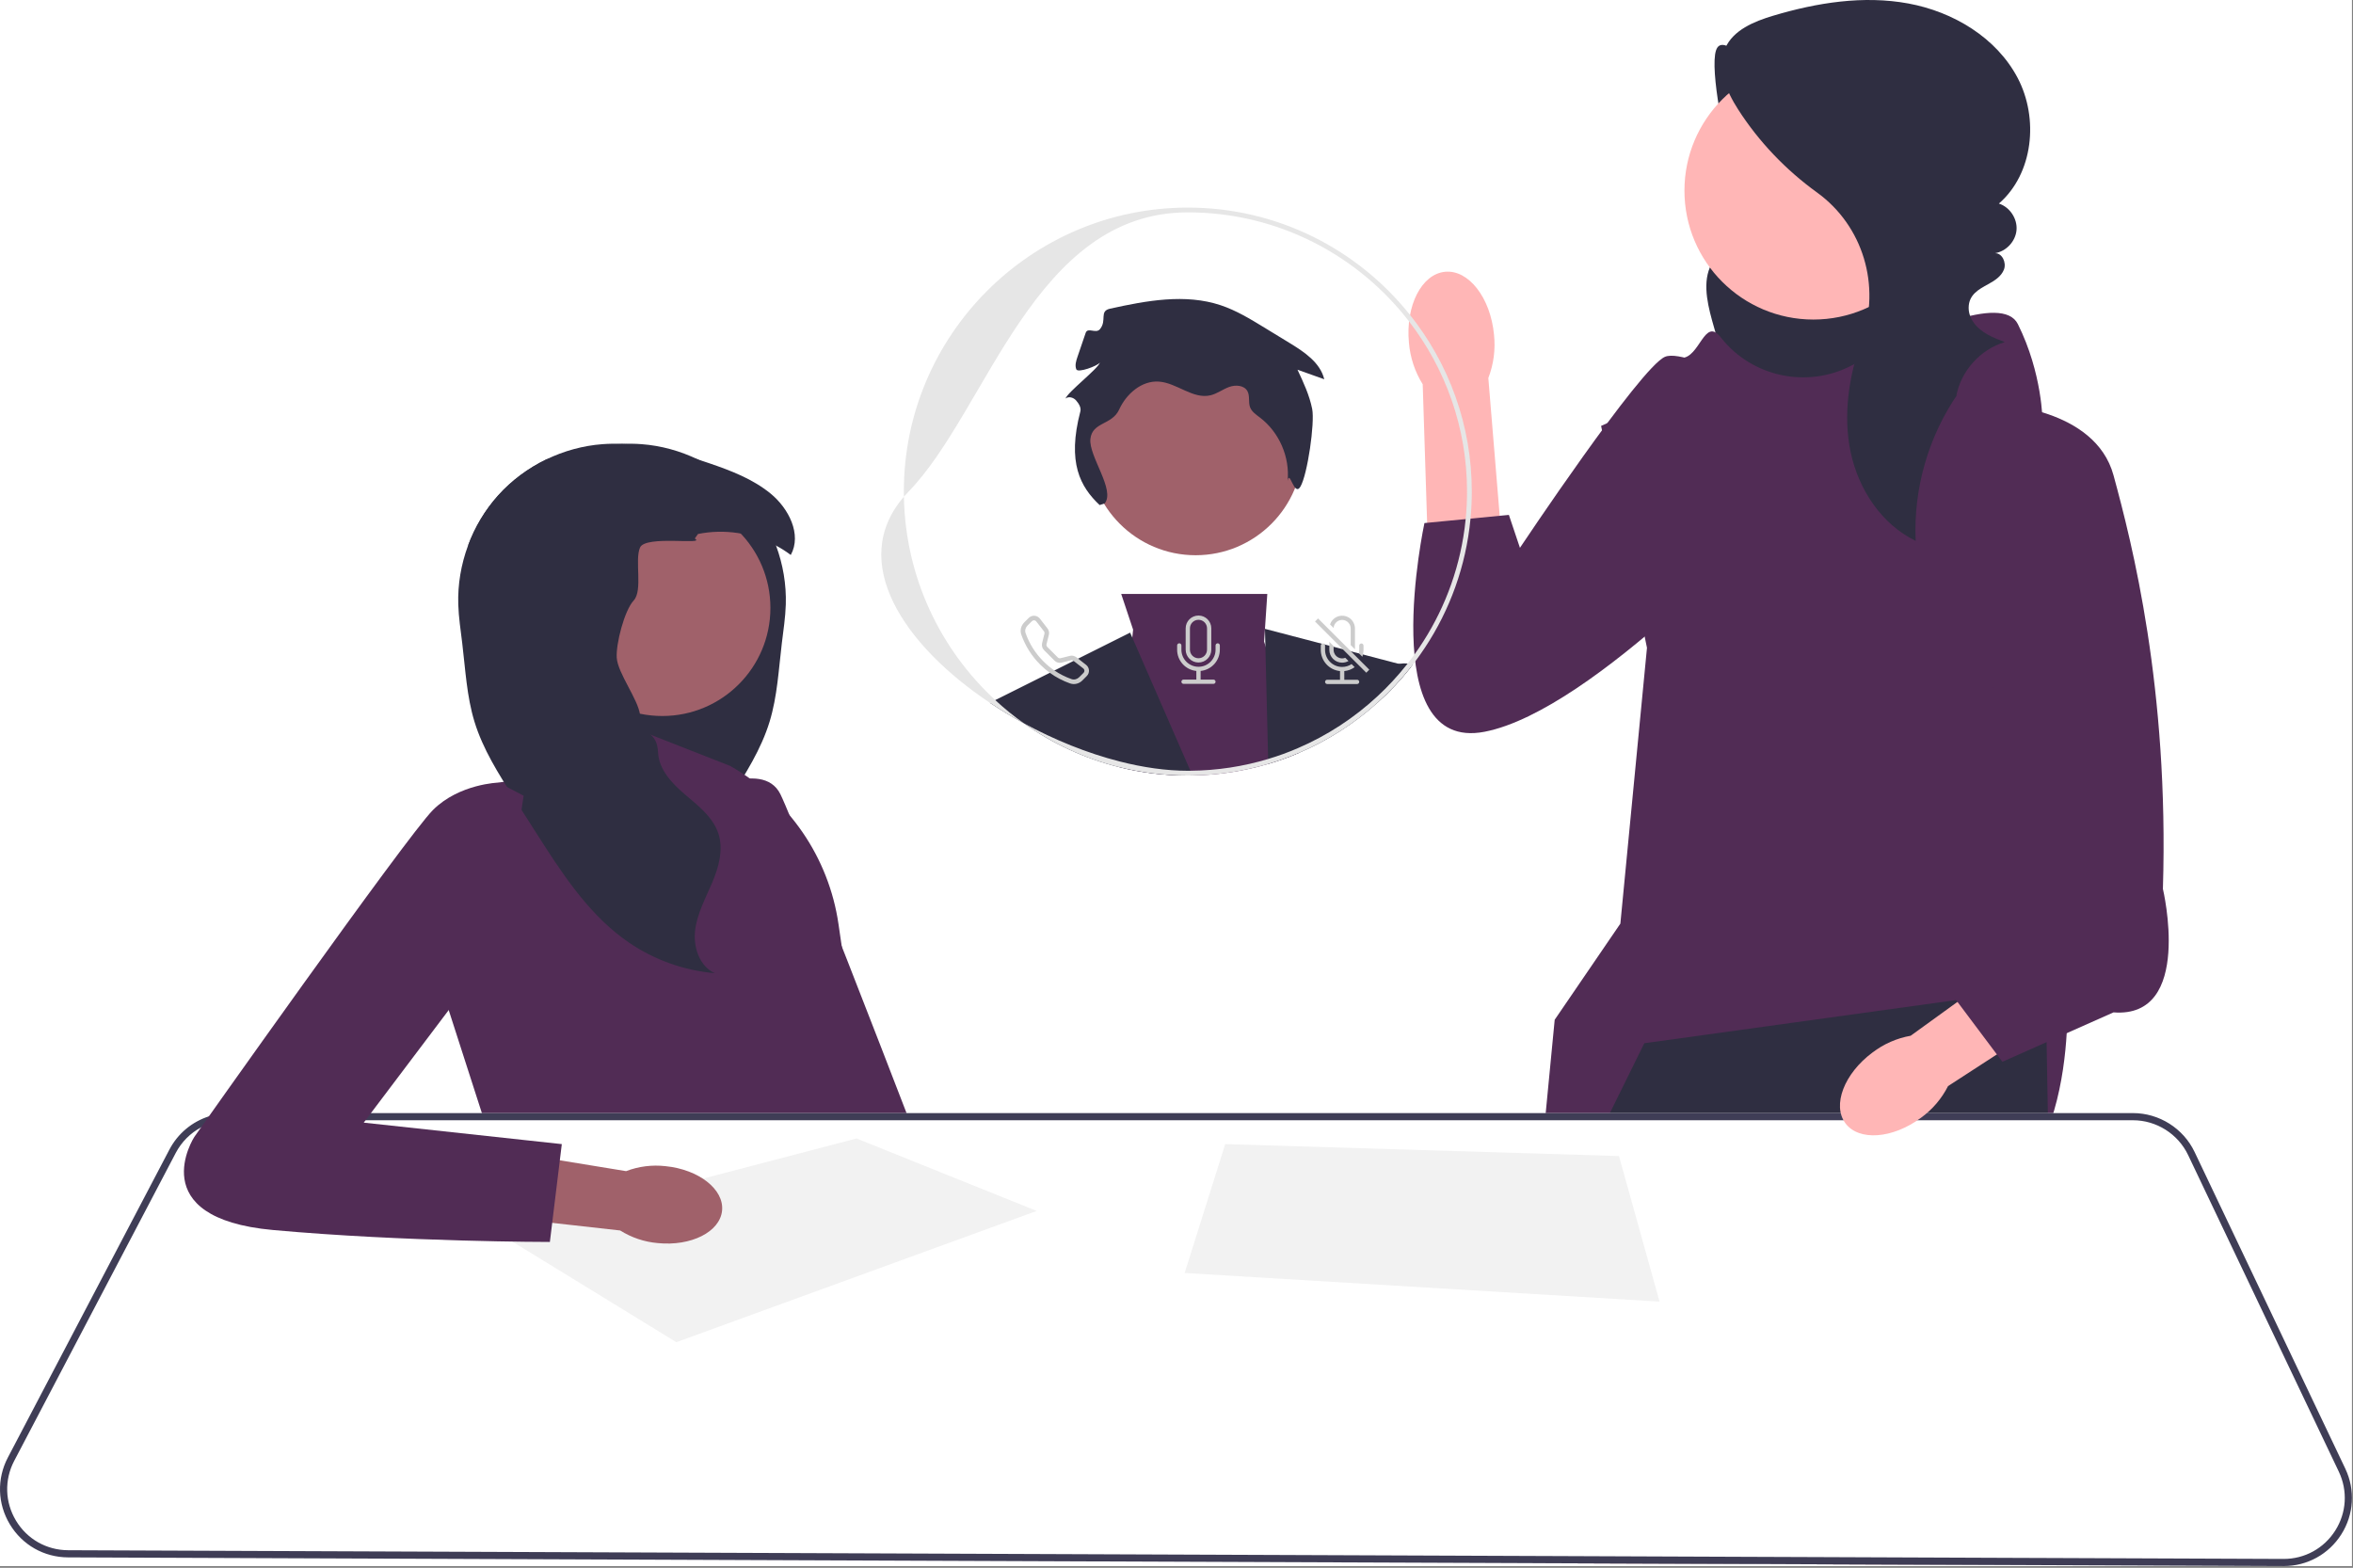 <svg width="986" height="657" viewBox="0 0 986 657" fill="none" xmlns="http://www.w3.org/2000/svg">
<rect x="0" y="0" width="986" height="657" fill="#808080" stroke="none"/>
<g clip-path="url(#clip0_0_1)">
<rect width="985.56" height="656.27" fill="white"/>
<path d="M741.278 25.355C733.832 29.539 721.815 12.989 719.091 21.084C716.368 29.18 722.964 61.844 726.367 69.678C728.058 73.572 730.449 77.133 732.109 81.041C733.769 84.948 734.659 89.441 733.192 93.425C730.639 100.358 722.213 103.179 718.035 109.272C713.17 116.369 715.135 125.929 717.41 134.228C719.37 141.381 721.459 148.598 725.233 154.983C729.007 161.368 734.697 166.928 741.807 169.04C750.859 171.73 760.534 168.534 769.26 164.925C777.65 161.455 785.95 157.522 793.086 151.909C800.222 146.296 806.176 138.845 808.67 130.115C811.799 119.165 809.185 107.182 803.768 97.164C798.35 87.147 790.336 78.802 782.113 70.923C768.264 57.653 753.526 45.311 738.03 34.007L741.278 25.355Z" fill="#2F2E41"/>
<path d="M852.012 587.22L844.982 652.83L844.662 655.83L765.132 655.52L764.712 652.51L756.292 592.39L852.012 587.22Z" fill="#FFB6B6"/>
<path d="M730.412 652.38C730.412 653.37 730.402 654.37 730.392 655.38L647.832 655.06L647.562 652.05L642.472 594.98L727.842 584.63C727.842 584.63 730.592 614.9 730.412 652.38Z" fill="#FFB6B6"/>
<path d="M721.223 141.579C734.338 158.099 757.459 162.887 776.119 153.053C802.755 139.017 839.121 122.93 845.548 135.785C855.896 156.481 855.896 176.566 855.896 176.566L866.244 417.769C866.244 417.769 871.418 515.159 806.743 506.563C742.068 497.967 641.174 534.185 641.174 534.185L651.48 427.33L678.999 387.042L690.147 271.458L670.925 178.47L694.208 168.122C694.208 168.122 696.795 150.013 704.556 150.013C712.317 150.013 714.191 132.617 721.015 141.315C721.083 141.402 721.153 141.49 721.223 141.579Z" fill="#512C55"/>
<path d="M861.532 655.9L844.662 655.83L765.132 655.52L754.782 655.48L754.182 652.47L738.182 571.7L735.682 652.4L735.592 655.4L730.392 655.38L647.832 655.06L641.912 655.03L641.892 652.03L641.542 594.99L641.222 542.17L641.172 534.18L641.182 534.17L665.902 484.06L673.112 469.44L674.592 466.44L689.032 437.17L819.692 419.08L821.692 418.8L857.192 413.89L857.452 428.44L857.602 436.7L858.132 466.44L858.192 469.44L858.252 472.87L861.472 652.89L861.532 655.9Z" fill="#2F2E41"/>
<path d="M759.877 133.907C789.715 133.907 813.904 109.718 813.904 79.879C813.904 50.041 789.715 25.852 759.877 25.852C730.038 25.852 705.849 50.041 705.849 79.879C705.849 109.718 730.038 133.907 759.877 133.907Z" fill="#FFB6B6"/>
<path d="M820.782 164.494C808.172 182.482 801.723 204.707 802.746 226.651C788.449 219.726 778.799 205.093 775.515 189.549C772.231 174.006 774.736 157.685 780.014 142.701C780.067 142.551 780.12 142.401 780.173 142.252C788.186 119.76 780.741 94.623 761.386 80.642C748.331 71.211 737.008 59.38 728.318 45.818C723.412 38.161 719.242 28.557 722.907 20.235C726.285 12.566 735.009 8.982 743.038 6.584C761.37 1.108 780.849 -2.008 799.666 1.457C818.483 4.922 836.597 15.743 845.491 32.684C854.384 49.625 852.054 72.745 837.619 85.304C842.172 86.776 845.393 91.602 845.006 96.371C844.62 101.14 840.663 105.383 835.933 106.102C839.019 105.993 840.841 110.058 839.74 112.943C838.64 115.829 835.802 117.621 833.094 119.106C829.237 121.222 824.962 123.434 824.946 128.974C824.939 131.195 825.731 133.351 827.025 135.156C830.161 139.531 835.225 141.501 840.099 143.351C829.79 146.388 821.569 155.602 819.723 166.19L820.782 164.494Z" fill="#2F2E41"/>
<path d="M590.399 143.593C588.924 128.124 595.711 114.825 605.555 113.888C615.399 112.952 624.572 124.731 626.045 140.205C626.718 146.379 625.903 152.623 623.668 158.417L629.087 224.036L598.24 225.923L596.172 161.034C592.883 155.765 590.903 149.784 590.399 143.593Z" fill="#FFB6B6"/>
<path d="M758.461 174.722C758.461 174.722 708.065 145.077 697.689 149.524C687.313 153.97 636.916 229.565 636.916 229.565L632.283 215.77L596.896 219.19C596.896 219.19 576.144 315.536 622.094 306.643C668.044 297.749 743.639 214.743 743.639 214.743L758.461 174.722Z" fill="#512C55"/>
<path d="M290.895 334.007C290.895 334.007 319.35 317.325 327.013 332.793C334.676 348.262 405.471 532.797 405.471 532.797L359.851 541.679L290.895 334.007Z" fill="#512C55"/>
<path d="M228.832 223.77L230.173 225.68C225.172 228.566 224.435 235.85 226.78 241.135C229.125 246.42 233.664 250.337 237.59 254.582C241.516 258.828 245.095 264.086 244.731 269.86C244.322 276.352 239.029 281.7 238.291 288.166C237.226 297.581 245.992 305.841 245.557 315.31C245.228 322.54 239.668 328.349 234.152 333.038C229.836 336.716 225.137 340.411 222.224 345.154C221.424 346.46 220.758 347.854 220.27 349.346C218.093 356.079 220.145 363.416 222.908 369.926C225.661 376.437 229.169 382.796 230.031 389.814C230.884 396.83 228.237 404.931 221.779 407.809C234.641 406.707 247.191 402.222 257.841 394.93C258.8 394.272 259.733 393.597 260.657 392.905C275.756 381.535 286.362 365.112 296.567 349.106C297.411 347.792 298.246 346.468 299.09 345.154C301.355 341.592 303.629 338.039 305.903 334.478C312.387 324.299 318.951 313.968 322.486 302.439C325.737 291.808 326.287 280.572 327.62 269.531C328.268 264.122 329.121 258.73 329.281 253.285C329.538 244.91 328.108 236.498 325.195 228.637C322.344 220.91 318.062 213.707 312.546 207.578C306.897 201.298 299.987 196.191 292.384 192.514C285.021 188.952 277.009 186.74 268.846 186.127C266.11 185.923 263.384 185.888 260.657 186.012C249.9 186.456 239.268 189.174 228.93 192.514C221.326 196.191 214.416 201.298 208.767 207.578C203.251 213.707 198.97 220.91 196.119 228.637C206.031 223.344 217.809 221.523 228.832 223.77Z" fill="#2F2E41"/>
<path d="M305.918 320.94L254.918 300.94L253.627 320.94L208.918 327.94L187.918 422.94L206.918 481.94L348.918 485.94L343.918 465.94C343.918 465.94 366.918 439.94 352.918 397.94L351.363 387.251C347.298 359.303 330.516 334.816 305.918 320.94Z" fill="#512C55"/>
<path d="M277.533 300.041C302.551 300.041 322.832 279.76 322.832 254.742C322.832 229.724 302.551 209.443 277.533 209.443C252.515 209.443 232.234 229.724 232.234 254.742C232.234 279.76 252.515 300.041 277.533 300.041Z" fill="#A0616A"/>
<path d="M192.033 253.286C192.193 258.73 193.046 264.122 193.694 269.531C195.027 280.572 195.577 291.807 198.828 302.439C202.363 313.968 208.927 324.299 215.411 334.478C217.685 338.039 219.959 341.592 222.224 345.154C223.068 346.468 223.903 347.792 224.746 349.106C234.952 365.112 245.557 381.535 260.657 392.905C261.581 393.597 262.513 394.272 263.473 394.93C274.122 402.222 286.673 406.707 299.534 407.809C293.077 404.931 290.43 396.83 291.283 389.814C292.144 382.797 295.653 376.437 298.406 369.926C301.169 363.416 303.22 356.079 301.044 349.346C300.556 347.854 299.89 346.46 299.09 345.154C296.177 340.411 291.478 336.716 287.161 333.039C281.646 328.349 276.085 322.54 275.757 315.31C275.321 305.841 269.273 309.012 268.207 299.597C267.47 293.131 258.845 282.108 258.436 275.615C258.072 269.842 261.616 255.879 265.542 251.633C269.468 247.388 265.862 234.713 268.207 229.428C270.552 224.143 296.141 228.566 291.141 225.68L292.482 223.77C303.505 221.523 315.282 223.344 325.195 228.637C327.353 229.783 329.414 231.089 331.368 232.563C336.084 223.948 330.489 213.014 322.877 206.805C315.424 200.712 306.24 197.195 297.127 194.095C295.555 193.562 293.974 193.029 292.384 192.514C282.045 189.174 271.413 186.456 260.657 186.012C257.93 185.888 255.203 185.923 252.468 186.127C244.305 186.74 236.293 188.952 228.93 192.514C221.327 196.191 214.416 201.298 208.767 207.578C203.251 213.707 198.97 220.91 196.119 228.637C193.206 236.498 191.776 244.91 192.033 253.286Z" fill="#2F2E41"/>
<path d="M982.762 615.41L919.622 482.74C914.912 472.84 904.782 466.44 893.812 466.44H96.293C93.262 466.44 90.312 466.91 87.532 467.81C80.502 470.06 74.522 474.98 70.982 481.74L3.302 610.76C-1.378 619.67 -1.068 630.15 4.132 638.77C9.322 647.4 18.432 652.58 28.502 652.62L641.912 655.03L647.832 655.06L730.392 655.38L735.592 655.4L754.782 655.48L765.132 655.52L844.662 655.83L861.532 655.9L956.842 656.27H956.962C966.802 656.27 975.813 651.31 981.092 643C986.392 634.65 987.012 624.33 982.762 615.41Z" fill="white"/>
<path d="M982.762 615.41L919.622 482.74C914.912 472.84 904.782 466.44 893.812 466.44H96.293C93.262 466.44 90.312 466.91 87.532 467.81C80.502 470.06 74.522 474.98 70.982 481.74L3.302 610.76C-1.378 619.67 -1.068 630.15 4.132 638.77C9.322 647.4 18.432 652.58 28.502 652.62L641.912 655.03L647.832 655.06L730.392 655.38L735.592 655.4L754.782 655.48L765.132 655.52L844.662 655.83L861.532 655.9L956.842 656.27H956.962C966.802 656.27 975.813 651.31 981.092 643C986.392 634.65 987.012 624.33 982.762 615.41ZM978.562 641.39C973.832 648.84 965.772 653.27 956.962 653.27H956.852L861.472 652.89L844.982 652.83L764.712 652.51L754.182 652.47L735.682 652.4L730.412 652.38L647.562 652.05L641.892 652.03L28.512 649.62C19.502 649.58 11.342 644.95 6.702 637.23C2.052 629.51 1.772 620.13 5.962 612.15L73.642 483.14C76.082 478.49 79.802 474.81 84.252 472.44C87.882 470.5 92.002 469.44 96.293 469.44H893.812C903.632 469.44 912.692 475.17 916.912 484.03L980.052 616.69C983.862 624.69 983.302 633.92 978.562 641.39Z" fill="#3F3D56"/>
<path d="M283.418 562.44L434.418 507.44L358.918 477.074L208.418 516.44L283.418 562.44Z" fill="#F2F2F2"/>
<path d="M513.418 479.44L496.418 533.44L695.418 545.44L678.418 484.44L513.418 479.44Z" fill="#F2F2F2"/>
<path d="M278.845 488.677C292.837 490.064 303.462 498.408 302.578 507.312C301.694 516.217 289.635 522.308 275.639 520.918C270.04 520.439 264.638 518.627 259.883 515.633L200.675 509.005L204.377 481.287L262.353 490.763C267.605 488.76 273.26 488.045 278.845 488.677Z" fill="#A0616A"/>
<path d="M219.418 333.44L208.918 327.94C208.918 327.94 192.418 328.44 181.418 339.44C170.418 350.44 81.418 476.44 81.418 476.44C81.418 476.44 59.418 510.44 114.418 515.44C169.418 520.44 230.418 520.44 230.418 520.44L235.418 479.44L152.418 470.44L210.54 393.44L219.418 333.44Z" fill="#512C55"/>
<path d="M531.448 320.12C521.358 323.11 510.698 324.8 499.688 324.96C499.038 324.98 498.388 324.99 497.739 324.99C487.778 324.99 478.108 323.76 468.858 321.44L469.098 319.07L474.479 267.18L474.818 263.86L469.828 248.89H531.048L530.069 263.52L529.708 268.85L530.238 270.54L543.738 313.56L544.339 315.48C540.158 317.27 535.858 318.82 531.448 320.12Z" fill="#512C55"/>
<path d="M468.858 321.44C454.328 317.81 440.848 311.49 428.978 303.06C424.088 300.41 419.338 297.54 414.788 294.5L417.038 293.37L473.568 265.1L474.478 267.18L498.818 322.98L499.688 324.96C499.038 324.98 498.388 324.99 497.738 324.99C487.778 324.99 478.108 323.76 468.858 321.44Z" fill="#2F2E41"/>
<path d="M592.018 278.52C591.768 278.86 591.508 279.19 591.248 279.52C587.028 284.88 582.348 289.86 577.288 294.41L577.248 291.74L577.108 281.91C577.108 281.91 581.148 278.96 586.138 278.19C587.328 278 588.578 277.94 589.838 278.08C590.568 278.15 591.288 278.29 592.018 278.52Z" fill="#2F2E41"/>
<path d="M577.288 294.41C567.608 303.14 556.488 310.3 544.338 315.48C540.158 317.27 535.858 318.82 531.448 320.12L531.398 318.05L530.238 270.54L530.068 263.52L586.138 278.19L589.118 278.97L591.248 279.52C587.028 284.88 582.348 289.86 577.288 294.41Z" fill="#2F2E41"/>
<path d="M501.015 232.668C525.818 232.668 545.925 212.561 545.925 187.758C545.925 162.954 525.818 142.847 501.015 142.847C476.212 142.847 456.105 162.954 456.105 187.758C456.105 212.561 476.212 232.668 501.015 232.668Z" fill="#A0616A"/>
<path d="M531.402 318.05C521.063 321.17 510.132 322.88 498.822 322.98L499.693 324.96C510.703 324.8 521.362 323.11 531.453 320.12L531.402 318.05ZM417.043 293.37C393.993 272.07 379.362 241.79 378.773 208.15C355.243 235.39 378.622 270.35 414.793 294.5C419.342 297.54 424.092 300.41 428.983 303.06C424.793 300.09 420.802 296.85 417.043 293.37ZM590.862 131.98C569.043 104.58 535.412 86.99 497.743 86.99C432.132 86.99 378.743 140.37 378.743 205.99C378.743 206.71 378.753 207.43 378.773 208.15C379.392 207.42 380.052 206.7 380.743 205.99C413.743 171.99 433.233 88.99 497.743 88.99C535.453 88.99 569.052 106.92 590.463 134.71C605.683 154.45 614.743 179.18 614.743 205.99C614.743 209.88 614.552 213.73 614.173 217.52C613.933 220.04 613.602 222.54 613.193 225.01C610.213 243.16 603.043 259.93 592.713 274.26C591.782 275.56 590.822 276.83 589.842 278.08C589.602 278.38 589.372 278.68 589.122 278.97C585.483 283.52 581.512 287.79 577.253 291.74C567.483 300.82 556.162 308.24 543.743 313.56C539.743 315.29 535.622 316.79 531.402 318.05C521.063 321.17 510.132 322.88 498.822 322.98C498.463 322.99 498.102 322.99 497.743 322.99C488.683 322.99 478.973 321.6 469.102 319.07C455.622 315.62 441.832 310.06 428.983 303.06C440.852 311.49 454.332 317.81 468.862 321.44C478.112 323.76 487.782 324.99 497.743 324.99C498.392 324.99 499.043 324.98 499.693 324.96C510.703 324.8 521.362 323.11 531.453 320.12C535.862 318.82 540.162 317.27 544.342 315.48C556.493 310.3 567.612 303.14 577.293 294.41C582.352 289.86 587.032 284.88 591.253 279.52C591.512 279.19 591.773 278.86 592.023 278.52C592.362 278.08 592.703 277.63 593.032 277.18C604.342 262.11 612.142 244.27 615.243 224.88C615.642 222.39 615.963 219.87 616.203 217.32C616.563 213.59 616.743 209.81 616.743 205.99C616.743 178.04 607.063 152.31 590.862 131.98Z" fill="#E6E6E6"/>
<path d="M460.792 211.649C452.711 204.025 447.076 193.92 452.715 172.378C453.134 170.774 452.009 169.053 450.923 167.801C449.836 166.548 447.787 165.967 446.497 167.008C447.416 164.304 460 154.644 460.918 151.94C459.846 153.363 451.663 156.413 451.007 154.756C450.351 153.1 450.926 151.238 451.503 149.552L454.938 139.501C455.802 136.973 459.21 139.994 460.918 137.94C463.979 134.261 460.486 130.382 465.16 129.351C480.456 125.974 496.672 122.958 511.532 127.913C518.023 130.078 523.926 133.674 529.766 137.24L540.451 143.766C546.581 147.509 553.239 151.95 554.918 158.933L543.698 154.923C546.198 160.245 548.719 165.632 549.862 171.399C551.005 177.166 547.913 198.881 544.918 203.94C542.287 208.384 540.424 196.448 539.559 201.54C540.55 191.537 536.047 181.162 528.065 175.053C526.428 173.8 524.561 172.595 523.833 170.666C523.021 168.515 523.835 165.929 522.726 163.915C521.348 161.41 517.748 161.172 515.063 162.155C512.379 163.137 510.032 164.985 507.251 165.647C499.879 167.402 493.172 160.432 485.612 159.907C478.409 159.408 471.967 165.046 468.972 171.615C465.977 178.184 457.693 176.762 456.918 183.94C456.144 191.118 467.454 205.323 462.918 210.94L460.792 211.649Z" fill="#2F2E41"/>
<path d="M455.122 278.61L451.773 276L450.993 275.4C450.243 274.81 449.253 274.61 448.322 274.84L444.402 275.82C443.993 275.92 443.552 275.8 443.253 275.5L438.852 271.1C438.552 270.8 438.432 270.36 438.532 269.95L439.512 266.03C439.753 265.1 439.543 264.12 438.953 263.36L435.743 259.23C435.662 259.13 435.572 259.03 435.483 258.94C434.262 257.72 432.293 257.72 431.072 258.94L429.223 260.79C427.892 262.11 427.313 264.1 427.963 265.94C429.622 270.66 432.322 274.95 435.872 278.48C437.132 279.74 438.483 280.9 439.912 281.94C442.512 283.82 445.372 285.32 448.412 286.39C450.262 287.04 452.243 286.46 453.563 285.14L455.412 283.28C456.743 281.96 456.602 279.77 455.122 278.61ZM454.063 281.94L452.213 283.79C451.342 284.65 450.122 284.97 449.043 284.59C446.493 283.7 444.082 282.48 441.852 280.96C440.193 279.85 438.642 278.56 437.223 277.13C433.882 273.8 431.332 269.76 429.762 265.31C429.382 264.23 429.703 263.01 430.563 262.14L432.422 260.29C432.453 260.25 432.493 260.22 432.532 260.19C433.063 259.78 433.822 259.87 434.233 260.4L437.443 264.53C437.672 264.82 437.753 265.21 437.662 265.57L436.682 269.49C436.412 270.55 436.733 271.68 437.503 272.45L441.902 276.85C442.672 277.63 443.802 277.94 444.862 277.67L448.782 276.69C449.142 276.6 449.532 276.68 449.822 276.91L449.872 276.95L453.953 280.12C453.993 280.15 454.032 280.19 454.063 280.22C454.543 280.7 454.543 281.46 454.063 281.94Z" fill="#CCCCCC"/>
<path d="M494.16 269.572C494.654 269.572 495.055 269.973 495.055 270.467V272.256C495.055 276.21 498.259 279.414 502.213 279.414C506.166 279.414 509.371 276.21 509.371 272.256V270.467C509.371 269.973 509.772 269.572 510.266 269.572C510.76 269.572 511.161 269.973 511.161 270.467V272.256C511.161 276.851 507.68 280.7 503.108 281.159V284.783H508.476C508.97 284.783 509.371 285.184 509.371 285.678C509.371 286.172 508.97 286.573 508.476 286.573H495.949C495.455 286.573 495.055 286.172 495.055 285.678C495.055 285.184 495.455 284.783 495.949 284.783H501.318V281.159C496.746 280.7 493.265 276.851 493.265 272.256V270.467C493.265 269.973 493.666 269.572 494.16 269.572Z" fill="#CCCCCC"/>
<path d="M502.212 257.94C499.252 257.94 496.842 260.34 496.842 263.31V272.26C496.842 275.22 499.252 277.62 502.212 277.62C505.182 277.62 507.582 275.22 507.582 272.26V263.31C507.582 260.34 505.182 257.94 502.212 257.94ZM505.792 272.26C505.792 274.23 504.192 275.84 502.212 275.84C500.232 275.84 498.632 274.23 498.632 272.26V263.31C498.632 261.33 500.232 259.73 502.212 259.73C504.192 259.73 505.792 261.33 505.792 263.31V272.26Z" fill="#CCCCCC"/>
<path d="M564.142 258.29C561.332 257.34 558.282 258.84 557.332 261.65L558.842 263.16C558.942 261.26 560.522 259.77 562.432 259.78C564.402 259.79 566.002 261.4 565.992 263.37V270.31L567.782 272.1V263.37C567.782 261.08 566.312 259.03 564.142 258.29ZM568.682 284.85H563.312V281.22C564.882 281.07 566.382 280.5 567.662 279.57L566.372 278.28C565.242 279.04 563.882 279.48 562.412 279.48C558.462 279.48 555.252 276.27 555.252 272.32V270.53C555.252 270.37 555.212 270.21 555.122 270.08C554.972 269.82 554.692 269.64 554.362 269.64C554.202 269.64 554.052 269.68 553.922 269.76C553.652 269.91 553.462 270.2 553.462 270.53V272.32C553.462 276.91 556.952 280.76 561.522 281.22V284.85H556.152C555.652 284.85 555.252 285.25 555.252 285.74C555.252 286.24 555.652 286.64 556.152 286.64H568.682C569.172 286.64 569.572 286.24 569.572 285.74C569.572 285.25 569.172 284.85 568.682 284.85ZM570.472 269.64C569.972 269.64 569.572 270.04 569.572 270.53V272.32C569.572 272.8 569.522 273.28 569.432 273.75L569.522 273.84L570.882 275.21C570.982 274.9 571.072 274.59 571.142 274.27C571.292 273.64 571.362 272.99 571.362 272.32V270.53C571.362 270.04 570.962 269.64 570.472 269.64Z" fill="#CCCCCC"/>
<path d="M566.102 272.95L552.312 259.16L551.042 260.43L562.662 272.05L572.522 281.9L573.782 280.63L566.102 272.95ZM563.732 275.65C561.902 276.38 559.822 275.48 559.092 273.64C558.922 273.22 558.832 272.77 558.832 272.32V270.75L557.042 268.96V272.32C557.042 275.28 559.452 277.69 562.412 277.69C563.342 277.69 564.262 277.45 565.072 276.99L563.732 275.65Z" fill="#CCCCCC"/>
<path d="M804.947 468.419C793.076 477.234 778.905 478.254 773.296 470.698C767.687 463.143 772.765 449.874 784.641 441.058C789.337 437.471 794.823 435.06 800.642 434.029L851.411 397.314L868.133 421.505L816.308 455.131C813.636 460.404 809.74 464.96 804.947 468.419Z" fill="#FFB6B6"/>
<path d="M836.932 169.416C836.932 169.416 877.886 170.709 885.647 199.166C893.408 227.624 908.93 288.279 906.343 372.496C906.343 372.496 919.278 426.824 885.647 424.237L839.081 444.933L808.036 403.541L833.906 372.496L836.932 169.416Z" fill="#512C55"/>
</g>
<defs>
<clipPath id="clip0_0_1">
<rect width="985.56" height="656.27" fill="white"/>
</clipPath>
</defs>
</svg>
